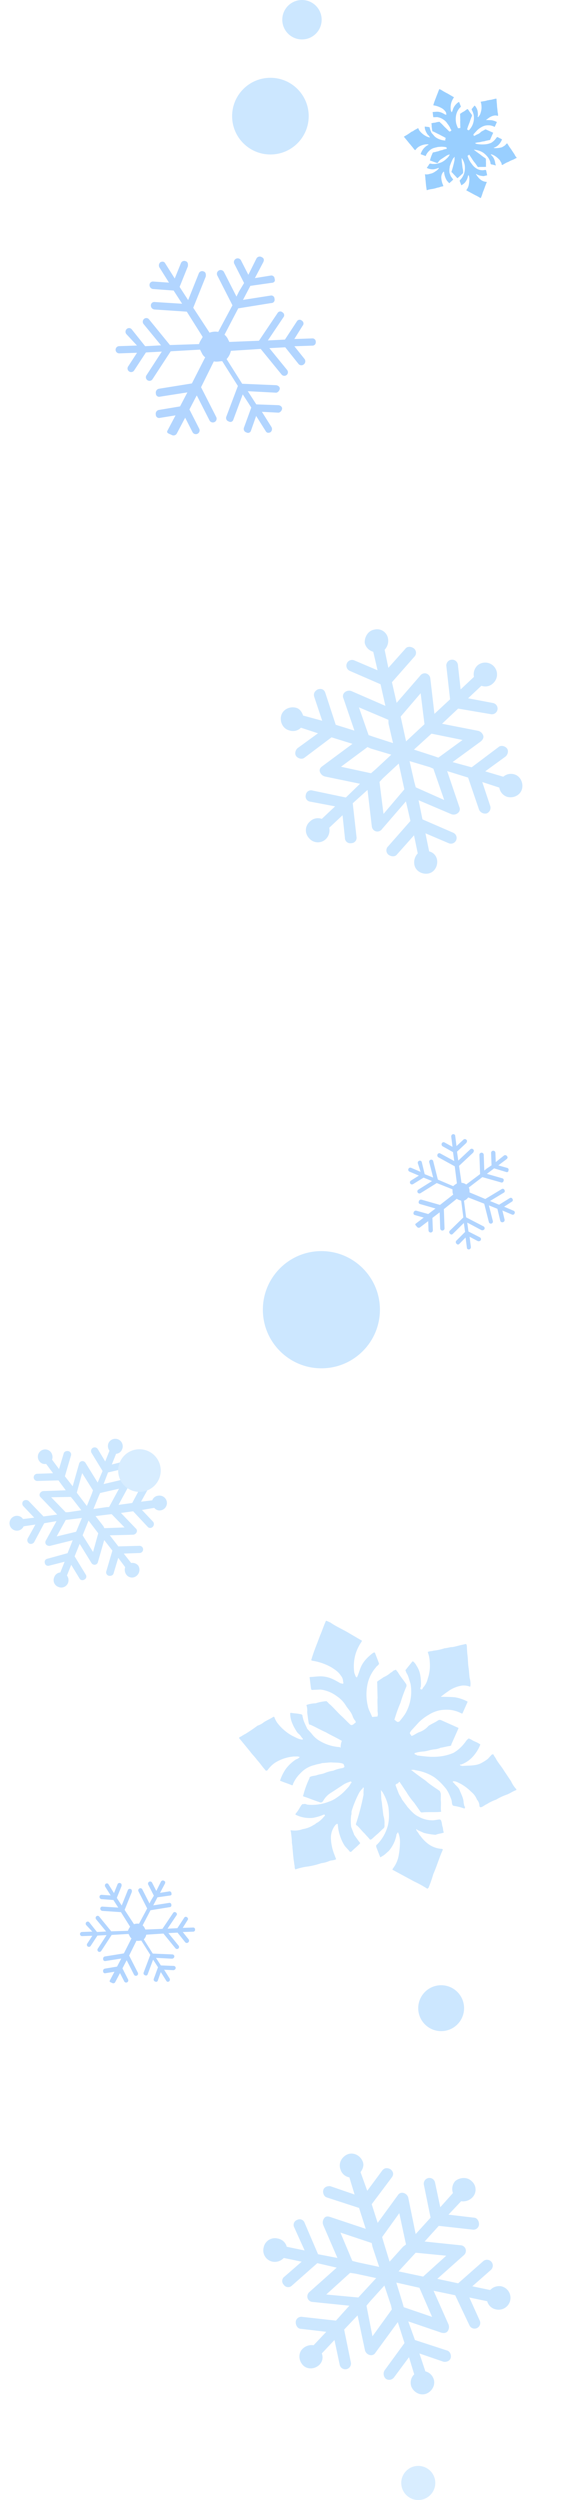 <svg xmlns="http://www.w3.org/2000/svg" width="352.815" height="1542.644" viewBox="0 0 352.815 1542.644">
  <g id="snowflake_right" transform="translate(-1605.592 -6764.728)">
    <path id="snowflakes_3" d="M129.087,27.124a8.015,8.015,0,0,1-6.907,2.3l-7.828,8.288,15.656,1.842c1.842,0,3.223,1.842,3.223,4.144a3.443,3.443,0,0,1-4.144,3.223l-20.721-2.3-8.749,9.67,22.1,2.3a3.463,3.463,0,0,1,3.223,2.3,3.581,3.581,0,0,1-.921,3.684L107.445,77.315l6.446,1.381,6.446,1.381,15.656-13.814a3.6,3.6,0,0,1,4.6,5.526l-11.512,10.13,11.051,2.3a7.6,7.6,0,0,1,6.907-2.3,7.317,7.317,0,0,1-3.223,14.274,6.916,6.916,0,0,1-5.526-5.065l-11.051-2.3,6.446,14.274a3.507,3.507,0,1,1-6.446,2.763L118.5,87.445l-11.051-2.3-2.3-.46,9.209,20.721a4.476,4.476,0,0,1-.46,4.144c-.921,1.381-2.763,1.381-4.144.921l-20.26-6.907,4.144,11.512,19.8,6.447c1.842.46,2.763,2.763,2.3,4.6s-2.763,2.763-4.6,2.3l-14.735-5.065,3.684,11.051a7.241,7.241,0,0,1,5.065,4.6c1.381,3.684-.921,7.828-4.6,9.209s-7.828-.921-9.209-4.6a7.162,7.162,0,0,1,1.842-7.367l-3.223-10.591L80.738,138.1a3.747,3.747,0,0,1-5.065.921,4.2,4.2,0,0,1-.921-5.065l12.432-17.037-4.144-12.893L69.227,122.9a3.085,3.085,0,0,1-3.684,1.381,4.151,4.151,0,0,1-2.763-2.763l-4.6-21.642-8.288,8.749,4.144,20.26a3.522,3.522,0,1,1-6.907,1.381l-3.223-15.2-7.828,8.288a6.432,6.432,0,0,1-1.381,6.907c-2.763,2.763-7.367,3.223-10.13.46s-3.223-7.367-.46-10.13a8.015,8.015,0,0,1,6.907-2.3l7.828-8.288-15.656-1.842c-1.842,0-3.223-1.842-3.223-4.144A3.443,3.443,0,0,1,24.1,100.8l20.721,2.3,8.288-9.209-22.563-2.3a3.463,3.463,0,0,1-3.223-2.3,3.581,3.581,0,0,1,.921-3.684l17.037-15.2L33.311,67.645,17.655,81.459A3.285,3.285,0,0,1,12.59,81a3.285,3.285,0,0,1,.46-5.065l10.591-9.209-11.051-2.3a7.6,7.6,0,0,1-6.907,2.3A7.071,7.071,0,0,1,.158,57.975,7.071,7.071,0,0,1,8.907,52.45a6.916,6.916,0,0,1,5.526,5.065l11.051,2.3L19.037,45.543a3.238,3.238,0,0,1,1.842-4.6,3.238,3.238,0,0,1,4.6,1.842l8.288,19.339,11.972,2.3-8.749-20.26a4.476,4.476,0,0,1,.46-4.144c.921-1.381,2.3-1.381,3.684-.921l22.1,7.367L59.1,33.571,39.3,27.124c-1.842-.46-2.763-2.763-2.3-4.6s2.763-2.763,4.6-2.3l14.735,5.065L53.111,14.692a6.916,6.916,0,0,1-5.526-5.065C46.2,5.943,48.506,1.8,52.19.417s7.828.921,9.209,4.6c.921,2.3,0,4.6-1.381,6.447L64.162,22.98l9.209-12.433c1.381-1.842,3.223-1.842,5.065-.921,1.842,1.381,2.3,3.223.921,5.065L66.925,31.268,70.608,42.78,83.041,25.743a3.085,3.085,0,0,1,3.684-1.381,4.151,4.151,0,0,1,2.763,2.763l4.6,22.563,9.209-10.13L99.157,19.3a3.522,3.522,0,1,1,6.907-1.381l3.223,15.2,7.828-8.749a7.391,7.391,0,0,1,1.381-7.367c2.763-2.3,7.367-2.763,10.13,0A6.852,6.852,0,0,1,129.087,27.124ZM112.971,63.04,94.092,61.2,83.5,72.71l15.2,3.223ZM96.394,82.84,82.12,79.617,85.8,91.589l.921,3.223,17.5,5.986ZM79.357,96.194l-.46-2.3L74.752,81.459,66,91.129l-2.3,2.763,3.684,18.879ZM58.636,88.826,69.687,76.854,56.794,74.091l-3.223-.46L38.836,86.984ZM54.953,66.264l3.684.921,12.893,2.763L67.385,57.515l-.46-2.3L47.585,48.766ZM73.371,51.529l.921,3.223,3.684,11.972,8.288-9.209,1.842-1.381-4.144-19.34Z" transform="translate(1768.346 8093.592)" fill="#cce7ff"/>
    <path id="snowflakes_3-2" data-name="snowflakes_3" d="M129.087,27.124a8.015,8.015,0,0,1-6.907,2.3l-7.828,8.288,15.656,1.842c1.842,0,3.223,1.842,3.223,4.144a3.443,3.443,0,0,1-4.144,3.223l-20.721-2.3-8.749,9.67,22.1,2.3a3.463,3.463,0,0,1,3.223,2.3,3.581,3.581,0,0,1-.921,3.684L107.445,77.315l6.446,1.381,6.446,1.381,15.656-13.814a3.6,3.6,0,0,1,4.6,5.526l-11.512,10.13,11.051,2.3a7.6,7.6,0,0,1,6.907-2.3,7.317,7.317,0,0,1-3.223,14.274,6.916,6.916,0,0,1-5.526-5.065l-11.051-2.3,6.446,14.274a3.507,3.507,0,1,1-6.446,2.763L118.5,87.445l-11.051-2.3-2.3-.46,9.209,20.721a4.476,4.476,0,0,1-.46,4.144c-.921,1.381-2.763,1.381-4.144.921l-20.26-6.907,4.144,11.512,19.8,6.447c1.842.46,2.763,2.763,2.3,4.6s-2.763,2.763-4.6,2.3l-14.735-5.065,3.684,11.051a7.241,7.241,0,0,1,5.065,4.6c1.381,3.684-.921,7.828-4.6,9.209s-7.828-.921-9.209-4.6a7.162,7.162,0,0,1,1.842-7.367l-3.223-10.591L80.738,138.1a3.747,3.747,0,0,1-5.065.921,4.2,4.2,0,0,1-.921-5.065l12.432-17.037-4.144-12.893L69.227,122.9a3.085,3.085,0,0,1-3.684,1.381,4.151,4.151,0,0,1-2.763-2.763l-4.6-21.642-8.288,8.749,4.144,20.26a3.522,3.522,0,1,1-6.907,1.381l-3.223-15.2-7.828,8.288a6.432,6.432,0,0,1-1.381,6.907c-2.763,2.763-7.367,3.223-10.13.46s-3.223-7.367-.46-10.13a8.015,8.015,0,0,1,6.907-2.3l7.828-8.288-15.656-1.842c-1.842,0-3.223-1.842-3.223-4.144A3.443,3.443,0,0,1,24.1,100.8l20.721,2.3,8.288-9.209-22.563-2.3a3.463,3.463,0,0,1-3.223-2.3,3.581,3.581,0,0,1,.921-3.684l17.037-15.2L33.311,67.645,17.655,81.459A3.285,3.285,0,0,1,12.59,81a3.285,3.285,0,0,1,.46-5.065l10.591-9.209-11.051-2.3a7.6,7.6,0,0,1-6.907,2.3A7.071,7.071,0,0,1,.158,57.975,7.071,7.071,0,0,1,8.907,52.45a6.916,6.916,0,0,1,5.526,5.065l11.051,2.3L19.037,45.543a3.238,3.238,0,0,1,1.842-4.6,3.238,3.238,0,0,1,4.6,1.842l8.288,19.339,11.972,2.3-8.749-20.26a4.476,4.476,0,0,1,.46-4.144c.921-1.381,2.3-1.381,3.684-.921l22.1,7.367L59.1,33.571,39.3,27.124c-1.842-.46-2.763-2.763-2.3-4.6s2.763-2.763,4.6-2.3l14.735,5.065L53.111,14.692a6.916,6.916,0,0,1-5.526-5.065C46.2,5.943,48.506,1.8,52.19.417s7.828.921,9.209,4.6c.921,2.3,0,4.6-1.381,6.447L64.162,22.98l9.209-12.433c1.381-1.842,3.223-1.842,5.065-.921,1.842,1.381,2.3,3.223.921,5.065L66.925,31.268,70.608,42.78,83.041,25.743a3.085,3.085,0,0,1,3.684-1.381,4.151,4.151,0,0,1,2.763,2.763l4.6,22.563,9.209-10.13L99.157,19.3a3.522,3.522,0,1,1,6.907-1.381l3.223,15.2,7.828-8.749a7.391,7.391,0,0,1,1.381-7.367c2.763-2.3,7.367-2.763,10.13,0A6.852,6.852,0,0,1,129.087,27.124ZM112.971,63.04,94.092,61.2,83.5,72.71l15.2,3.223ZM96.394,82.84,82.12,79.617,85.8,91.589l.921,3.223,17.5,5.986ZM79.357,96.194l-.46-2.3L74.752,81.459,66,91.129l-2.3,2.763,3.684,18.879ZM58.636,88.826,69.687,76.854,56.794,74.091l-3.223-.46L38.836,86.984ZM54.953,66.264l3.684.921,12.893,2.763L67.385,57.515l-.46-2.3L47.585,48.766ZM73.371,51.529l.921,3.223,3.684,11.972,8.288-9.209,1.842-1.381-4.144-19.34Z" transform="matrix(0.574, -0.819, 0.819, 0.574, 1749.029, 7248.838)" fill="#cce7ff"/>
    <g id="Group_4385" data-name="Group 4385" transform="translate(1941.146 7902.739) rotate(159)">
      <path id="Path_3354" data-name="Path 3354" d="M59.908,71.957A4.028,4.028,0,0,1,57.271,70.9a28.9,28.9,0,0,1-9.493-8.438,36.354,36.354,0,0,1-3.692-7.911c-1.055-2.637-1.055-5.8-1.055-8.438,0-1.055.527-2.11.527-3.164,0-.527,0-.527-.527-1.055a32.015,32.015,0,0,1-5.274-3.692c-.527-.527-.527,0-1.055.527.527.527,0,1.582,0,2.637-1.055,2.637-.527,5.8-.527,8.438,0,1.582,1.055,3.164,1.582,4.746a1.841,1.841,0,0,0,.527,1.055c0,.527,0,.527-.527.527-1.582-.527-2.637-2.11-3.692-3.164a29.9,29.9,0,0,1-4.219-6.856,12.021,12.021,0,0,1-1.582-5.8,5.777,5.777,0,0,1,0-4.219c0-.527,0-1.055-1.055-1.055s-2.637.527-3.692.527a25.676,25.676,0,0,1-6.328.527,34.817,34.817,0,0,1-7.383.527c-2.109,0-3.692.527-5.8.527-.527,0-1.055,0-.527,1.055a18.737,18.737,0,0,1,1.055,5.274c.527,2.109,1.055,4.746,1.582,6.856C6.644,53.5,7.7,56.136,8.226,59.3c0,1.055.527,2.11.527,3.164,0,.527.527.527,1.055.527l3.164-1.582a27.211,27.211,0,0,1,5.8-1.055c3.692,0,6.856,1.582,10.547,2.637h0c.527.527,1.055.527,1.055,1.055s-.527,0-1.055,0a18.613,18.613,0,0,0-7.383,1.582A23.772,23.772,0,0,0,14.555,70.9c-.527.527-.527.527,0,1.055,1.055,1.582,2.637,2.637,3.692,4.219L19.3,77.231c0,.527.527,0,.527,0,1.055,0,2.109-1.055,3.164-1.582a23.3,23.3,0,0,1,8.438-3.164,30.069,30.069,0,0,1,6.856.527c5.274,1.055,9.493,3.164,14.239,5.8.527,0,.527.527,1.055,1.055a.516.516,0,0,1,.527.527c0,.527,0,.527-.527.527a23.21,23.21,0,0,1-5.274-1.055c-2.109-.527-4.219-.527-6.328-1.055a11.612,11.612,0,0,0-4.219-.527c-2.109-.527-3.692-.527-5.8-1.055-.527,0-1.055,0-1.055.527l-5.8,5.8L23.52,85.142c-.527.527-.527.527,0,1.055l5.8,5.8,2.109,2.109a1.937,1.937,0,0,0,1.582.527c2.109-.527,4.219-.527,6.856-1.055A13.194,13.194,0,0,1,46.724,92c1.582,0,3.164-.527,4.746-.527.527,0,.527,0,.527.527.527,1.582.527,1.582-1.055,2.637L44.615,97.8a30.23,30.23,0,0,1-7.383,2.11,19.974,19.974,0,0,1-7.911,0,25.706,25.706,0,0,1-5.8-2.109,20.648,20.648,0,0,1-5.274-4.219c-.527-.527-.527-.527-1.055,0l-4.746,4.746c-.527.527-.527.527,0,1.055a25.372,25.372,0,0,0,5.8,4.746c2.109,1.055,4.746,2.109,7.383,3.164a.517.517,0,0,1,.527.527h-.527c-1.582.527-3.692,1.055-5.8,1.582a19.974,19.974,0,0,1-7.911,0A10.6,10.6,0,0,1,7.7,107.291c-.527-.527-.527-.527-1.055.527a12.412,12.412,0,0,0-1.055,4.219c-.527,2.109-1.055,3.692-1.582,5.8-.527,2.637-1.582,5.274-2.109,7.383S.843,128.914.315,130.5s-.527,2.109,1.055,2.109c2.637.527,4.746.527,7.383,1.055,1.055.527,3.164.527,4.746,1.055a30.864,30.864,0,0,1,6.856,1.055c1.055,0,2.109.527,3.164.527.527,0,.527,0,.527-.527a18.959,18.959,0,0,1,1.055-5.8A24.3,24.3,0,0,1,29.848,121a12.451,12.451,0,0,1,4.746-4.219c.527-.527,1.055-1.055,1.582-.527s0,1.055-.527,1.582a29.732,29.732,0,0,0-2.11,6.328,15.052,15.052,0,0,0,0,6.856,7.5,7.5,0,0,0,1.055,3.164h.527c1.582-1.055,3.692-2.109,5.274-3.164a.517.517,0,0,0,.527-.527q0-.791,0-1.582c-.527-2.109,0-4.746,0-6.856a27.114,27.114,0,0,1,7.911-14.766c2.109-2.109,4.219-3.164,6.856-4.746h1.055c.527.527,1.055,1.055,1.055,1.582.527.527.527.527,0,1.055a91.672,91.672,0,0,1-6.856,7.911A91.673,91.673,0,0,1,44.087,121a1.937,1.937,0,0,0-.527,1.582c.527,2.637,1.582,5.274,2.109,8.438,0,.527.527,1.055.527,2.109h1.582c.527,0,1.055-.527,2.109-.527a15.6,15.6,0,0,1,5.274-1.055c1.582-.527,2.637-.527,4.219-1.055a.517.517,0,0,0,.527-.527c1.055-3.164,2.109-5.8,3.164-8.965,1.055-2.109,1.582-4.219,2.637-6.856.527-1.055.527-2.109,1.055-3.164.527-.527.527-1.055,1.055-.527.527,0,1.582.527,2.109.527a.516.516,0,0,1,.527.527c0,2.637.527,4.746,0,7.383a30.787,30.787,0,0,1-4.219,11.6,23.011,23.011,0,0,1-8.965,8.438c-.527.527-1.582.527-2.109,1.055-.527,0-.527.527-.527,1.055,0,1.582,0,3.164,0,4.219q0,.791,0,1.582c0,1.055,0,1.055,1.055,1.055,3.692-1.055,7.383-2.637,10.02-5.274,1.582-1.582,2.637-3.164,4.219-4.746l.527-.527c.527,0,0,.527.527.527,0,1.055,0,2.109,0,2.637a27,27,0,0,1-5.274,11.075,27.641,27.641,0,0,1-5.8,5.274c-.527.527-.527.527,0,1.055l6.328,7.911c2.637,3.164,5.274,5.8,7.383,8.965l1.582,1.582c.527.527.527.527,1.055,0,2.109-2.109,4.219-4.746,6.328-6.856,3.164-3.692,6.856-7.383,10.02-11.6.527-.527.527-.527,0-1.055a34.538,34.538,0,0,1-9.493-7.911c-1.582-2.109-3.164-4.219-3.692-6.856a5.777,5.777,0,0,1,0-4.219c0-.527,0-1.055.527-1.055s.527.527,1.055.527c1.055,1.055,2.109,2.637,3.692,4.219a17.879,17.879,0,0,0,7.383,4.746c1.582.527,3.692,1.055,5.274,1.582.527,0,.527,0,.527-.527l1.582-6.328c0-.527,0-1.055-.527-1.055l-4.746-1.582a21.144,21.144,0,0,1-7.911-7.383,18.49,18.49,0,0,1-3.164-7.383c-.527-2.637-1.582-4.746-1.582-7.383A8.975,8.975,0,0,0,81,112.565c0-.527,0-1.055.527-1.055s1.055-.527,2.109-.527c.527,0,.527,0,1.055.527,1.055,2.109,2.109,4.746,3.164,6.856,1.582,3.164,2.637,6.328,4.219,9.493.527.527.527,1.582,1.055,2.109a.517.517,0,0,0,.527.527,26.471,26.471,0,0,0,6.328,1.055,18.736,18.736,0,0,0,5.274,1.055c.527,0,.527,0,.527-.527a9.777,9.777,0,0,1,1.055-3.692c.527-2.11,1.055-4.219,1.582-6.856,0-.527,0-1.055-.527-1.055-2.637-2.637-4.746-5.274-7.383-7.911-2.109-2.637-4.746-5.274-6.856-7.911-.527-.527-.527-.527,0-1.055a11.527,11.527,0,0,0,1.582-2.637c0-.527.527-.527.527,0a27.76,27.76,0,0,1,10.547,8.438,16.5,16.5,0,0,1,2.637,5.274c.527,1.582,1.055,2.637,1.582,4.219,0,2.109.527,4.746,0,7.383v.527c-.527,1.055,0,1.582,1.055,2.109,1.582,1.055,3.164,1.582,4.746,2.637h.527a15.4,15.4,0,0,0,1.055-4.746,25.677,25.677,0,0,0-.527-6.328,7.5,7.5,0,0,0-1.055-3.164c-.527-1.055-.527-2.109-1.055-3.164v-.527h.527c2.109,1.055,3.164,2.637,4.746,4.219a29.741,29.741,0,0,1,5.8,10.547,13.106,13.106,0,0,1,.527,4.219.517.517,0,0,0,.527.527c2.109-.527,4.746-.527,6.856-1.055a11.611,11.611,0,0,1,4.219-.527c3.692-1.055,6.328-1.582,8.965-2.11,1.055,0,2.637-.527,3.692-.527.527,0,1.055-.527.527-1.055l-3.164-9.493c-.527-2.109-1.582-4.219-2.109-6.328-1.055-2.637-1.582-5.274-2.637-7.911,0-.527-.527-.527-1.055-.527a19.5,19.5,0,0,1-5.8,2.637,25.676,25.676,0,0,1-6.328.527,26.471,26.471,0,0,1-6.328-1.055c-1.055-.527-2.109-.527-3.164-1.582a4.754,4.754,0,0,1,2.637-.527,24.862,24.862,0,0,0,7.911-3.164,27.641,27.641,0,0,0,5.8-5.274c.527-.527,0-.527,0-.527-1.582-1.582-3.692-3.164-5.274-4.746-.527-.527-1.055-.527-1.055,0a20.068,20.068,0,0,1-6.856,4.746,16.844,16.844,0,0,1-10.02,1.582c-1.582,0-3.164-.527-4.746-.527-1.582-.527-3.692-1.055-5.274-1.582-2.109-1.055-4.219-1.582-6.328-3.164-.527-.527-.527-.527-.527-1.055,0-1.582,0-1.582,1.582-1.582a21.631,21.631,0,0,0,5.8.527,23.649,23.649,0,0,0,5.8.527c1.582,0,3.164.527,4.746.527,1.055,0,2.109.527,3.692.527.527,0,1.055,0,1.055-.527a56.45,56.45,0,0,0,7.383-8.438c.527-.527.527-.527,0-1.055-2.637-2.109-4.746-4.219-7.383-6.328-1.055-1.055-1.582-1.055-2.637-.527a13.806,13.806,0,0,1-6.856,3.164c-2.637.527-4.746,1.055-7.383,1.582a14.6,14.6,0,0,1-4.746.527H97.352a.516.516,0,0,1-.527-.527c0-.527,0-.527.527-.527,1.582-1.582,3.164-2.109,5.274-3.164a29.732,29.732,0,0,1,6.328-2.109,17.94,17.94,0,0,1,5.274-.527,28.591,28.591,0,0,1,13.184,3.164,2.74,2.74,0,0,0,2.109,1.055c.527.527.527,0,1.055,0,1.582-1.055,3.164-2.637,5.274-3.692.527-.527.527-.527,0-1.055a19.35,19.35,0,0,0-8.965-5.274,30.07,30.07,0,0,0-6.856-.527c-.527,0-.527,0-.527-.527s0-.527.527-.527a15.792,15.792,0,0,1,5.274-2.11c1.055,0,1.582-.527,2.637-.527a17.377,17.377,0,0,1,7.383,0,14.042,14.042,0,0,1,6.328,1.582c1.055.527,1.055.527,1.055-.527.527-2.109,1.055-4.219,1.582-5.8.527-1.055.527-2.637,1.055-3.692.527-2.109,1.055-3.692,1.582-5.8.527-1.582.527-2.637,1.055-4.219,0-1.055.527-1.582.527-2.637,0-.527,0-.527-.527-.527A35.61,35.61,0,0,1,140.6,39.26a46.155,46.155,0,0,0-8.438-1.055,17.94,17.94,0,0,0-5.274-.527c-1.055,0-2.109-.527-3.692-.527-.527,0-.527,0-.527.527q0,1.582,0,3.164a29.864,29.864,0,0,1-1.582,9.493,12.473,12.473,0,0,1-5.8,6.856c-.527,0-1.055.527-1.055,0-.527,0,0-.527,0-1.055a26.719,26.719,0,0,0,1.055-6.856,25.674,25.674,0,0,0-.527-6.328c-.527-1.582-1.055-2.637-1.582-4.219,0-.527-.527-.527-1.055-.527-2.109,1.055-4.219,1.582-6.328,2.637a.516.516,0,0,0-.527.527c.527,1.582,1.055,3.692,1.582,5.8v5.274a26.492,26.492,0,0,1-2.637,6.856c-.527.527-.527,1.055-1.055,2.11a67.916,67.916,0,0,1-8.438,8.965,11.528,11.528,0,0,1-2.637,1.582.517.517,0,0,0-.527.527h-.527v-.527a25.71,25.71,0,0,0,1.582-3.692A149.337,149.337,0,0,1,103.153,53.5a.989.989,0,0,0,0-1.582c-1.055-2.109-1.582-4.219-2.637-6.328-.527-1.582-1.055-2.637-1.582-4.219,0-.527-.527-.527-1.055-.527-1.582.527-2.637,1.055-4.219,1.582s-3.692,1.582-5.274,2.109c-1.055.527-1.055,1.582-1.582,2.637a15.4,15.4,0,0,0-1.055,4.746l-1.582,6.328c-.527,1.582-.527,2.637-1.055,4.219L81.53,67.211c0-.527-.527-1.582-.527-2.109a28.676,28.676,0,0,1,0-9.493c1.055-4.219,2.637-8.438,5.274-11.6a25.775,25.775,0,0,1,9.493-7.383c.527,0,1.055-.527,1.055-1.582,0-2.11,0-3.692,0-5.8,0-.527,0-1.055-1.055-.527-1.582,0-3.692,1.055-5.274,1.582a21.145,21.145,0,0,0-7.911,7.383c0,.527-.527.527-1.055,1.055s-.527,0-.527,0V37.678a15.4,15.4,0,0,1,1.055-4.746,48.22,48.22,0,0,1,3.692-7.383,18.179,18.179,0,0,1,6.328-6.329c.527-.527.527-.527,0-1.055L82.585,7.09a66.8,66.8,0,0,1-5.8-6.856c-.527-.527-.527,0-1.055,0a78.912,78.912,0,0,0-5.8,6.856c-3.692,3.692-6.856,7.911-10.547,11.6-.527.527-.527.527,0,1.055A15.552,15.552,0,0,1,66.764,26.6a22.04,22.04,0,0,1,2.109,5.274c.527,1.055.527,2.637,1.055,3.692h0c0,.527,0,.527,0,1.055-.527,0-.527,0-.527-.527l-3.164-3.164a39.335,39.335,0,0,0-6.328-3.692c-2.109,0-3.692-.527-4.746-.527-.527,0-.527,0-.527.527,0,1.055-.527,2.109-.527,3.164s-.527,2.11-.527,3.692c0,.527,0,.527.527,1.055,1.582.527,2.637.527,4.219,1.055a17.487,17.487,0,0,1,7.383,5.274c2.109,2.109,3.164,5.274,4.219,7.911.527,2.11,1.055,3.692,1.582,5.8,0,1.582.527,2.637.527,4.219s0,3.164,0,4.746c0,.527,0,1.055-1.055,1.055a1.937,1.937,0,0,0-1.582.527c-.527,0-.527,0-.527-.527-.527-2.109-1.055-4.746-1.582-6.856a43.934,43.934,0,0,0-2.109-7.911L63.6,46.116a1.134,1.134,0,0,0-1.055-1.055C58.854,44.006,55.689,42.424,52,41.37c-.527,0-.527,0-.527.527-.527,2.109-1.582,3.692-2.11,5.8-.527,1.582-1.055,2.637-1.582,4.219q0,.791,0,1.582c2.109,3.164,4.219,5.8,5.8,8.965,2.109,3.164,4.219,6.328,6.328,10.02C59.381,71.43,59.381,71.43,59.908,71.957Z" transform="translate(0 0)" fill="#cce7ff"/>
    </g>
    <g id="Group_4388" data-name="Group 4388" transform="translate(1931.547 6875.792) rotate(159)">
      <path id="Path_3354-2" data-name="Path 3354" d="M24.352,29.25a1.637,1.637,0,0,1-1.072-.429,11.747,11.747,0,0,1-3.859-3.43,14.778,14.778,0,0,1-1.5-3.216,9.44,9.44,0,0,1-.429-3.43c0-.429.214-.857.214-1.286,0-.214,0-.214-.214-.429a13.014,13.014,0,0,1-2.144-1.5c-.214-.214-.214,0-.429.214.214.214,0,.643,0,1.072a9.28,9.28,0,0,0-.214,3.43,6.813,6.813,0,0,0,.643,1.929.748.748,0,0,0,.214.429c0,.214,0,.214-.214.214-.643-.214-1.072-.857-1.5-1.286a12.154,12.154,0,0,1-1.715-2.787,4.886,4.886,0,0,1-.643-2.358,2.348,2.348,0,0,1,0-1.715c0-.214,0-.429-.429-.429s-1.072.214-1.5.214a10.437,10.437,0,0,1-2.572.214,14.153,14.153,0,0,1-3,.214c-.857,0-1.5.214-2.358.214-.214,0-.429,0-.214.429a7.617,7.617,0,0,1,.429,2.144c.214.857.429,1.929.643,2.787.214,1.286.643,2.358.857,3.644,0,.429.214.857.214,1.286,0,.214.214.214.429.214l1.286-.643a11.061,11.061,0,0,1,2.358-.429,15.724,15.724,0,0,1,4.287,1.072h0c.214.214.429.214.429.429s-.214,0-.429,0a7.566,7.566,0,0,0-3,.643,9.663,9.663,0,0,0-3,2.144c-.214.214-.214.214,0,.429.429.643,1.072,1.072,1.5,1.715l.429.429c0,.214.214,0,.214,0,.429,0,.857-.429,1.286-.643a9.472,9.472,0,0,1,3.43-1.286,12.223,12.223,0,0,1,2.787.214,19.374,19.374,0,0,1,5.788,2.358c.214,0,.214.214.429.429a.21.21,0,0,1,.214.214c0,.214,0,.214-.214.214a9.434,9.434,0,0,1-2.144-.429c-.857-.214-1.715-.214-2.572-.429a4.72,4.72,0,0,0-1.715-.214c-.857-.214-1.5-.214-2.358-.429-.214,0-.429,0-.429.214L10.2,33.966l-.643.643c-.214.214-.214.214,0,.429L11.919,37.4l.857.857a.788.788,0,0,0,.643.214c.857-.214,1.715-.214,2.787-.429a5.363,5.363,0,0,1,2.787-.643c.643,0,1.286-.214,1.929-.214.214,0,.214,0,.214.214.214.643.214.643-.429,1.072l-2.572,1.286a12.288,12.288,0,0,1-3,.858,8.119,8.119,0,0,1-3.216,0,10.449,10.449,0,0,1-2.358-.857,8.394,8.394,0,0,1-2.144-1.715c-.214-.214-.214-.214-.429,0L5.059,39.969c-.214.214-.214.214,0,.429a10.313,10.313,0,0,0,2.358,1.929c.857.429,1.929.857,3,1.286a.21.21,0,0,1,.214.214h-.214c-.643.214-1.5.429-2.358.643a8.119,8.119,0,0,1-3.216,0,4.309,4.309,0,0,1-1.715-.857c-.214-.214-.214-.214-.429.214a5.045,5.045,0,0,0-.429,1.715c-.214.857-.429,1.5-.643,2.358-.214,1.072-.643,2.144-.857,3S.343,52.4.128,53.045s-.214.857.429.857c1.072.214,1.929.214,3,.429.429.214,1.286.214,1.929.429a12.546,12.546,0,0,1,2.787.429c.429,0,.857.214,1.286.214.214,0,.214,0,.214-.214a7.707,7.707,0,0,1,.429-2.358,9.879,9.879,0,0,1,1.929-3.644,5.061,5.061,0,0,1,1.929-1.715c.214-.214.429-.429.643-.214s0,.429-.214.643a12.086,12.086,0,0,0-.857,2.572,6.119,6.119,0,0,0,0,2.787,3.047,3.047,0,0,0,.429,1.286h.214c.643-.429,1.5-.857,2.144-1.286a.21.21,0,0,0,.214-.214q0-.322,0-.643a12.117,12.117,0,0,1,0-2.787,11.022,11.022,0,0,1,3.216-6,12.894,12.894,0,0,1,2.787-1.929h.429c.214.214.429.429.429.643.214.214.214.214,0,.429a37.264,37.264,0,0,1-2.787,3.216,37.264,37.264,0,0,1-2.787,3.216.788.788,0,0,0-.214.643c.214,1.072.643,2.144.857,3.43,0,.214.214.429.214.857h.643c.214,0,.429-.214.857-.214a6.342,6.342,0,0,1,2.144-.429c.643-.214,1.072-.214,1.715-.429a.21.21,0,0,0,.214-.214c.429-1.286.857-2.358,1.286-3.644.429-.857.643-1.715,1.072-2.787.214-.429.214-.857.429-1.286.214-.214.214-.429.429-.214.214,0,.643.214.857.214a.21.21,0,0,1,.214.214,14.046,14.046,0,0,1,0,3,12.515,12.515,0,0,1-1.715,4.716,9.354,9.354,0,0,1-3.644,3.43c-.214.214-.643.214-.857.429-.214,0-.214.214-.214.429,0,.643,0,1.286,0,1.715q0,.322,0,.643c0,.429,0,.429.429.429a9.328,9.328,0,0,0,4.073-2.144c.643-.643,1.072-1.286,1.715-1.929l.214-.214c.214,0,0,.214.214.214,0,.429,0,.857,0,1.072a10.974,10.974,0,0,1-2.144,4.5,11.236,11.236,0,0,1-2.358,2.144c-.214.214-.214.214,0,.429l2.572,3.216a44.9,44.9,0,0,1,3,3.644l.643.643c.214.214.214.214.429,0,.857-.857,1.715-1.929,2.572-2.787,1.286-1.5,2.787-3,4.073-4.716.214-.214.214-.214,0-.429a14.039,14.039,0,0,1-3.859-3.216,7.059,7.059,0,0,1-1.5-2.787,2.348,2.348,0,0,1,0-1.715c0-.214,0-.429.214-.429s.214.214.429.214c.429.429.857,1.072,1.5,1.715a7.267,7.267,0,0,0,3,1.929c.643.214,1.5.429,2.144.643.214,0,.214,0,.214-.214l.643-2.572c0-.214,0-.429-.214-.429l-1.929-.643a8.6,8.6,0,0,1-3.216-3,7.516,7.516,0,0,1-1.286-3,15.019,15.019,0,0,1-.643-3,3.648,3.648,0,0,0-.214-1.5c0-.214,0-.429.214-.429s.429-.214.857-.214c.214,0,.214,0,.429.214.429.857.857,1.929,1.286,2.787.643,1.286,1.072,2.572,1.715,3.859.214.214.214.643.429.857a.21.21,0,0,0,.214.214,10.76,10.76,0,0,0,2.572.429,7.616,7.616,0,0,0,2.144.429c.214,0,.214,0,.214-.214a3.974,3.974,0,0,1,.429-1.5c.214-.857.429-1.715.643-2.787,0-.214,0-.429-.214-.429-1.072-1.072-1.929-2.144-3-3.216-.857-1.072-1.929-2.144-2.787-3.216-.214-.214-.214-.214,0-.429a4.686,4.686,0,0,0,.643-1.072c0-.214.214-.214.214,0a11.284,11.284,0,0,1,4.287,3.43,6.706,6.706,0,0,1,1.072,2.144c.214.643.429,1.072.643,1.715a14.006,14.006,0,0,1,0,3v.214c-.214.429,0,.643.429.857.643.429,1.286.643,1.929,1.072H47.5a6.259,6.259,0,0,0,.429-1.929,10.438,10.438,0,0,0-.214-2.572,3.047,3.047,0,0,0-.429-1.286c-.214-.429-.214-.857-.429-1.286v-.214h.214A7.4,7.4,0,0,1,49,47.9a12.089,12.089,0,0,1,2.358,4.287,5.328,5.328,0,0,1,.214,1.715.21.21,0,0,0,.214.214c.857-.214,1.929-.214,2.787-.429a4.72,4.72,0,0,1,1.715-.214c1.5-.429,2.572-.643,3.644-.858.429,0,1.072-.214,1.5-.214.214,0,.429-.214.214-.429l-1.286-3.859c-.214-.857-.643-1.715-.857-2.572-.429-1.072-.643-2.144-1.072-3.216,0-.214-.214-.214-.429-.214a7.925,7.925,0,0,1-2.358,1.072,10.437,10.437,0,0,1-2.572.214,10.76,10.76,0,0,1-2.572-.429c-.429-.214-.857-.214-1.286-.643a1.933,1.933,0,0,1,1.072-.214,10.106,10.106,0,0,0,3.216-1.286,11.236,11.236,0,0,0,2.358-2.144c.214-.214,0-.214,0-.214-.643-.643-1.5-1.286-2.144-1.929-.214-.214-.429-.214-.429,0a8.157,8.157,0,0,1-2.787,1.929,6.847,6.847,0,0,1-4.073.643c-.643,0-1.286-.214-1.929-.214-.643-.214-1.5-.429-2.144-.643a14.407,14.407,0,0,1-2.572-1.286c-.214-.214-.214-.214-.214-.429,0-.643,0-.643.643-.643a8.793,8.793,0,0,0,2.358.214,9.613,9.613,0,0,0,2.358.214c.643,0,1.286.214,1.929.214.429,0,.857.214,1.5.214.214,0,.429,0,.429-.214a22.947,22.947,0,0,0,3-3.43c.214-.214.214-.214,0-.429-1.072-.857-1.929-1.715-3-2.572-.429-.429-.643-.429-1.072-.214a5.612,5.612,0,0,1-2.787,1.286c-1.072.214-1.929.429-3,.643A5.935,5.935,0,0,1,40,32.037h-.429a.21.21,0,0,1-.214-.214c0-.214,0-.214.214-.214a7.135,7.135,0,0,1,2.144-1.286,12.086,12.086,0,0,1,2.572-.857,7.292,7.292,0,0,1,2.144-.214,11.622,11.622,0,0,1,5.359,1.286,1.114,1.114,0,0,0,.857.429c.214.214.214,0,.429,0a18.544,18.544,0,0,1,2.144-1.5c.214-.214.214-.214,0-.429a7.866,7.866,0,0,0-3.644-2.144,12.223,12.223,0,0,0-2.787-.214c-.214,0-.214,0-.214-.214s0-.214.214-.214a6.419,6.419,0,0,1,2.144-.858c.429,0,.643-.214,1.072-.214a7.064,7.064,0,0,1,3,0,5.708,5.708,0,0,1,2.572.643c.429.214.429.214.429-.214.214-.857.429-1.715.643-2.358.214-.429.214-1.072.429-1.5.214-.857.429-1.5.643-2.358.214-.643.214-1.072.429-1.715,0-.429.214-.643.214-1.072,0-.214,0-.214-.214-.214a14.475,14.475,0,0,1-3-.429,18.762,18.762,0,0,0-3.43-.429,7.293,7.293,0,0,0-2.144-.214c-.429,0-.857-.214-1.5-.214-.214,0-.214,0-.214.214q0,.643,0,1.286a12.139,12.139,0,0,1-.643,3.859,5.07,5.07,0,0,1-2.358,2.787c-.214,0-.429.214-.429,0-.214,0,0-.214,0-.429a10.861,10.861,0,0,0,.429-2.787,10.436,10.436,0,0,0-.214-2.572c-.214-.643-.429-1.072-.643-1.715,0-.214-.214-.214-.429-.214-.857.429-1.715.643-2.572,1.072a.21.21,0,0,0-.214.214c.214.643.429,1.5.643,2.358v2.144A10.769,10.769,0,0,1,42.359,24.1c-.214.214-.214.429-.429.857a27.608,27.608,0,0,1-3.43,3.644,4.686,4.686,0,0,1-1.072.643.21.21,0,0,0-.214.214H37V29.25a10.451,10.451,0,0,0,.643-1.5,60.7,60.7,0,0,1,4.287-6,.4.4,0,0,0,0-.643c-.429-.857-.643-1.715-1.072-2.572-.214-.643-.429-1.072-.643-1.715,0-.214-.214-.214-.429-.214-.643.214-1.072.429-1.715.643s-1.5.643-2.144.857c-.429.214-.429.643-.643,1.072a6.259,6.259,0,0,0-.429,1.929l-.643,2.572c-.214.643-.214,1.072-.429,1.715l-.643,1.929c0-.214-.214-.643-.214-.857a11.657,11.657,0,0,1,0-3.859,11.866,11.866,0,0,1,2.144-4.716,10.477,10.477,0,0,1,3.859-3c.214,0,.429-.214.429-.643,0-.858,0-1.5,0-2.358,0-.214,0-.429-.429-.214a8.168,8.168,0,0,0-2.144.643,8.6,8.6,0,0,0-3.216,3c0,.214-.214.214-.429.429s-.214,0-.214,0v-.429a6.259,6.259,0,0,1,.429-1.929,19.6,19.6,0,0,1,1.5-3,7.39,7.39,0,0,1,2.572-2.572c.214-.214.214-.214,0-.429l-3.859-4.5A27.154,27.154,0,0,1,31.212.1C31-.119,31,.1,30.783.1a32.077,32.077,0,0,0-2.358,2.787c-1.5,1.5-2.787,3.216-4.287,4.716-.214.214-.214.214,0,.429a6.322,6.322,0,0,1,3,2.787A8.959,8.959,0,0,1,28,12.958c.214.429.214,1.072.429,1.5h0c0,.214,0,.214,0,.429-.214,0-.214,0-.214-.214l-1.286-1.286a15.99,15.99,0,0,0-2.572-1.5c-.857,0-1.5-.214-1.929-.214-.214,0-.214,0-.214.214,0,.429-.214.857-.214,1.286s-.214.858-.214,1.5c0,.214,0,.214.214.429.643.214,1.072.214,1.715.429a7.108,7.108,0,0,1,3,2.144,9.328,9.328,0,0,1,1.715,3.216c.214.857.429,1.5.643,2.358,0,.643.214,1.072.214,1.715s0,1.286,0,1.929c0,.214,0,.429-.429.429a.787.787,0,0,0-.643.214c-.214,0-.214,0-.214-.214-.214-.857-.429-1.929-.643-2.787a17.859,17.859,0,0,0-.857-3.216l-.643-2.572a.461.461,0,0,0-.429-.429c-1.5-.429-2.787-1.072-4.287-1.5-.214,0-.214,0-.214.214-.214.857-.643,1.5-.857,2.358-.214.643-.429,1.072-.643,1.715q0,.322,0,.643a34.916,34.916,0,0,1,2.358,3.644c.857,1.286,1.715,2.572,2.572,4.073C24.138,29.036,24.138,29.036,24.352,29.25Z" transform="translate(0 0)" fill="#99cfff"/>
    </g>
    <path id="Path_3370" data-name="Path 3370" d="M61.545,17.011l-5.161,3.632,5.352,1.72a1.162,1.162,0,0,1,.765,1.72,1.368,1.368,0,0,1-1.72.956l-7.263-2.294L48.93,25.994,58.3,29.053a1.162,1.162,0,0,1,.765,1.72,1.368,1.368,0,0,1-1.72.956L46.063,28.1l-8.41,6.116a3.6,3.6,0,0,1,.382,1.529v1.72l9.557,4.2,10.321-5.925a1.282,1.282,0,0,1,1.147,2.294l-8.6,4.969L55.62,45.3l6.69-3.823a1.282,1.282,0,0,1,1.147,2.294l-4.969,2.867,5.734,2.676a1.282,1.282,0,0,1-1.147,2.294L57.34,48.93l1.529,5.352a1.316,1.316,0,0,1-.956,1.529,1.219,1.219,0,0,1-1.529-.956L54.855,47.4l-5.161-2.294,2.1,9.557a1.316,1.316,0,0,1-.956,1.529,1.219,1.219,0,0,1-1.529-.956L46.828,43.77l-9.366-4.4c-.573.765-2.294,1.529-2.294,1.72l.956,10.512,9.939,5.925a1.436,1.436,0,0,1,.382,1.911,1.206,1.206,0,0,1-1.72.382l-8.41-4.97.573,5.543L43.2,64.221a1.436,1.436,0,0,1,.382,1.911,1.206,1.206,0,0,1-1.72.382L37.08,63.648l.573,6.307a1.453,1.453,0,0,1-1.147,1.529c-.765,0-1.338-.382-1.338-1.147L34.6,64.03l-4.4,3.823a1.277,1.277,0,0,1-1.911-.191c-.573-.573-.191-1.338.191-1.911L34.4,60.59l-.573-5.543-7.645,6.69a1.277,1.277,0,0,1-1.911-.191c-.573-.573-.191-1.338.191-1.911L33.448,51.8,32.3,41.285a5.655,5.655,0,0,1-2.867-1.147l-8.792,6.116V58.1a1.338,1.338,0,1,1-2.676,0V48.357L16.437,49.5l-3.058,1.911v7.645a1.338,1.338,0,1,1-2.676,0V53.326L5.543,57.149a1.331,1.331,0,0,1-1.911-.382c-.573-.765-.382-1.338.382-1.911l5.161-3.632L3.823,49.5a1.162,1.162,0,0,1-.765-1.72c0-.765.765-1.147,1.529-.765L11.85,49.5l4.587-3.249L7.072,43.2a1.162,1.162,0,0,1-.765-1.72,1.162,1.162,0,0,1,1.72-.765L19.3,44.343l8.6-6.116a4.5,4.5,0,0,1-.382-1.529c0-.573,0-.956,0-1.529l-9.557-4.4L7.645,36.507a1.133,1.133,0,0,1-1.72-.573,1.166,1.166,0,0,1,.573-1.72l8.6-4.778L9.557,26.95l-6.69,3.823a1.133,1.133,0,0,1-1.72-.573,1.166,1.166,0,0,1,.573-1.72L6.5,25.612.765,22.936a1.166,1.166,0,0,1-.573-1.72,1.166,1.166,0,0,1,1.72-.573l5.734,2.676L6.5,17.775a1.4,1.4,0,0,1,1.147-1.72,1.316,1.316,0,0,1,1.529.956L10.7,24.465l5.161,2.294-2.1-9.748a1.275,1.275,0,1,1,2.485-.573l2.485,11.468,9.748,4.2A6.042,6.042,0,0,1,31.155,30.2L30.2,19.878,19.687,13.953a1.313,1.313,0,0,1-.573-1.72,1.549,1.549,0,0,1,1.911-.573l8.6,4.97-.573-5.543L22.171,7.263a1.313,1.313,0,0,1-.573-1.72,1.549,1.549,0,0,1,1.911-.573l4.969,2.867-.573-6.307A1.453,1.453,0,0,1,29.052,0c.765,0,1.338.382,1.338,1.147l.573,6.307,4.014-3.823a1.077,1.077,0,0,1,1.72.191,1.277,1.277,0,0,1,0,1.911l-5.543,5.161.573,5.543,7.072-6.5a1.077,1.077,0,0,1,1.72.191,1.277,1.277,0,0,1,0,1.911l-8.6,7.836L32.875,30.2c0,.191,1.911.573,2.676,1.338l8.219-6.116V13.571a1.338,1.338,0,1,1,2.676,0V23.51l.573-.382,4.014-2.867V12.615a1.338,1.338,0,1,1,2.676,0v5.734l5.161-3.632a1.331,1.331,0,0,1,1.911.382C61.354,15.864,62.118,16.438,61.545,17.011Z" transform="matrix(-0.891, 0.454, -0.454, -0.891, 1735.924, 7974.209)" fill="#b2d5ff"/>
    <path id="Path_3373" data-name="Path 3373" d="M107.06,29.591l-8.977,6.317,9.31,2.992a2.022,2.022,0,0,1,1.33,2.992,2.379,2.379,0,0,1-2.992,1.662L93.1,39.566l-7.98,5.652,16.292,5.32a2.022,2.022,0,0,1,1.33,2.992,2.379,2.379,0,0,1-2.992,1.662L80.129,48.876,65.5,59.515a6.264,6.264,0,0,1,.665,2.66v2.992l16.624,7.315,17.954-10.307a2.23,2.23,0,0,1,1.995,3.99L87.776,74.81l8.977,3.99,11.637-6.65a2.23,2.23,0,0,1,1.995,3.99l-8.645,4.987,9.975,4.655a2.23,2.23,0,1,1-1.995,3.99l-9.975-4.655,2.66,9.31a2.289,2.289,0,0,1-1.662,2.66,2.121,2.121,0,0,1-2.66-1.662l-2.66-12.967-8.977-3.99L90.1,95.092a2.289,2.289,0,0,1-1.662,2.66,2.121,2.121,0,0,1-2.66-1.662L81.459,76.14,65.167,68.492c-1,1.33-3.99,2.66-3.99,2.992L62.84,89.772l17.289,10.307a2.5,2.5,0,0,1,.665,3.325,2.1,2.1,0,0,1-2.992.665L63.172,95.424l1,9.642,10.972,6.65a2.5,2.5,0,0,1,.665,3.325,2.1,2.1,0,0,1-2.992.665L64.5,110.718l1,10.972a2.528,2.528,0,0,1-1.995,2.66c-1.33,0-2.327-.665-2.327-1.995l-1-10.972-7.647,6.65a2.221,2.221,0,0,1-3.325-.332c-1-1-.332-2.327.332-3.325L59.847,105.4l-1-9.642-13.3,11.637a2.221,2.221,0,0,1-3.325-.332c-1-1-.332-2.327.332-3.325L58.185,90.1,56.19,71.817A9.837,9.837,0,0,1,51.2,69.822L35.908,80.462v20.614a2.327,2.327,0,1,1-4.655,0V84.119l-2.66,1.995-5.32,3.325v13.3a2.327,2.327,0,1,1-4.655,0V92.764l-8.977,6.65a2.316,2.316,0,0,1-3.325-.665c-1-1.33-.665-2.327.665-3.325l8.977-6.317L6.65,86.114a2.022,2.022,0,0,1-1.33-2.992c0-1.33,1.33-1.995,2.66-1.33l12.634,4.322,7.98-5.652L12.3,75.142a2.022,2.022,0,0,1-1.33-2.992,2.021,2.021,0,0,1,2.992-1.33l19.617,6.317L48.543,66.5a7.825,7.825,0,0,1-.665-2.66c0-1,0-1.662,0-2.66L31.254,53.53,13.3,63.505a1.971,1.971,0,0,1-2.992-1,2.029,2.029,0,0,1,1-2.992L26.266,51.2l-9.642-4.322L4.987,53.53a1.971,1.971,0,0,1-2.992-1,2.029,2.029,0,0,1,1-2.992L11.3,44.553,1.33,39.9a2.029,2.029,0,0,1-1-2.992,2.029,2.029,0,0,1,2.992-1L13.3,40.563,11.3,30.921A2.428,2.428,0,0,1,13.3,27.929a2.289,2.289,0,0,1,2.66,1.662l2.66,12.967,8.977,3.99L23.939,29.591a2.218,2.218,0,1,1,4.322-1l4.322,19.949L49.54,55.858a10.511,10.511,0,0,1,4.655-3.325L52.532,34.579,34.246,24.272c-1-.665-1.662-1.995-1-2.992s2.327-1.662,3.325-1l14.962,8.645-1-9.642-11.969-6.65c-1-.665-1.662-1.995-1-2.992s2.327-1.662,3.325-1l8.645,4.987-1-10.972A2.528,2.528,0,0,1,50.538,0c1.33,0,2.327.665,2.327,1.995l1,10.972,6.982-6.65a1.874,1.874,0,0,1,2.992.332,2.221,2.221,0,0,1,0,3.325l-9.642,8.977,1,9.642,12.3-11.3a1.874,1.874,0,0,1,2.992.332,2.221,2.221,0,0,1,0,3.325L55.525,34.579l1.662,17.954c0,.332,3.325,1,4.655,2.327l14.3-10.64V23.607a2.327,2.327,0,1,1,4.655,0V40.9l1-.665,6.982-4.987v-13.3a2.327,2.327,0,1,1,4.655,0v9.975l8.977-6.317a2.316,2.316,0,0,1,3.325.665C106.727,27.6,108.057,28.594,107.06,29.591Z" transform="matrix(-0.891, 0.454, -0.454, -0.891, 1817.746, 7008.495)" fill="#b2d5ff"/>
    <path id="Path_3372" data-name="Path 3372" d="M61.545,17.011l-5.161,3.632,5.352,1.72a1.162,1.162,0,0,1,.765,1.72,1.368,1.368,0,0,1-1.72.956l-7.263-2.294L48.93,25.994,58.3,29.053a1.162,1.162,0,0,1,.765,1.72,1.368,1.368,0,0,1-1.72.956L46.063,28.1l-8.41,6.116a3.6,3.6,0,0,1,.382,1.529v1.72l9.557,4.2,10.321-5.925a1.282,1.282,0,0,1,1.147,2.294l-8.6,4.969L55.62,45.3l6.69-3.823a1.282,1.282,0,0,1,1.147,2.294l-4.969,2.867,5.734,2.676a1.282,1.282,0,0,1-1.147,2.294L57.34,48.93l1.529,5.352a1.316,1.316,0,0,1-.956,1.529,1.219,1.219,0,0,1-1.529-.956L54.855,47.4l-5.161-2.294,2.1,9.557a1.316,1.316,0,0,1-.956,1.529,1.219,1.219,0,0,1-1.529-.956L46.828,43.77l-9.366-4.4c-.573.765-2.294,1.529-2.294,1.72l.956,10.512,9.939,5.925a1.436,1.436,0,0,1,.382,1.911,1.206,1.206,0,0,1-1.72.382l-8.41-4.97.573,5.543L43.2,64.221a1.436,1.436,0,0,1,.382,1.911,1.206,1.206,0,0,1-1.72.382L37.08,63.648l.573,6.307a1.453,1.453,0,0,1-1.147,1.529c-.765,0-1.338-.382-1.338-1.147L34.6,64.03l-4.4,3.823a1.277,1.277,0,0,1-1.911-.191c-.573-.573-.191-1.338.191-1.911L34.4,60.59l-.573-5.543-7.645,6.69a1.277,1.277,0,0,1-1.911-.191c-.573-.573-.191-1.338.191-1.911L33.448,51.8,32.3,41.285a5.655,5.655,0,0,1-2.867-1.147l-8.792,6.116V58.1a1.338,1.338,0,1,1-2.676,0V48.357L16.437,49.5l-3.058,1.911v7.645a1.338,1.338,0,1,1-2.676,0V53.326L5.543,57.149a1.331,1.331,0,0,1-1.911-.382c-.573-.765-.382-1.338.382-1.911l5.161-3.632L3.823,49.5a1.162,1.162,0,0,1-.765-1.72c0-.765.765-1.147,1.529-.765L11.85,49.5l4.587-3.249L7.072,43.2a1.162,1.162,0,0,1-.765-1.72,1.162,1.162,0,0,1,1.72-.765L19.3,44.343l8.6-6.116a4.5,4.5,0,0,1-.382-1.529c0-.573,0-.956,0-1.529l-9.557-4.4L7.645,36.507a1.133,1.133,0,0,1-1.72-.573,1.166,1.166,0,0,1,.573-1.72l8.6-4.778L9.557,26.95l-6.69,3.823a1.133,1.133,0,0,1-1.72-.573,1.166,1.166,0,0,1,.573-1.72L6.5,25.612.765,22.936a1.166,1.166,0,0,1-.573-1.72,1.166,1.166,0,0,1,1.72-.573l5.734,2.676L6.5,17.775a1.4,1.4,0,0,1,1.147-1.72,1.316,1.316,0,0,1,1.529.956L10.7,24.465l5.161,2.294-2.1-9.748a1.275,1.275,0,1,1,2.485-.573l2.485,11.468,9.748,4.2A6.042,6.042,0,0,1,31.155,30.2L30.2,19.878,19.687,13.953a1.313,1.313,0,0,1-.573-1.72,1.549,1.549,0,0,1,1.911-.573l8.6,4.97-.573-5.543L22.171,7.263a1.313,1.313,0,0,1-.573-1.72,1.549,1.549,0,0,1,1.911-.573l4.969,2.867-.573-6.307A1.453,1.453,0,0,1,29.052,0c.765,0,1.338.382,1.338,1.147l.573,6.307,4.014-3.823a1.077,1.077,0,0,1,1.72.191,1.277,1.277,0,0,1,0,1.911l-5.543,5.161.573,5.543,7.072-6.5a1.077,1.077,0,0,1,1.72.191,1.277,1.277,0,0,1,0,1.911l-8.6,7.836L32.875,30.2c0,.191,1.911.573,2.676,1.338l8.219-6.116V13.571a1.338,1.338,0,1,1,2.676,0V23.51l.573-.382,4.014-2.867V12.615a1.338,1.338,0,1,1,2.676,0v5.734l5.161-3.632a1.331,1.331,0,0,1,1.911.382C61.354,15.864,62.118,16.438,61.545,17.011Z" transform="matrix(-0.999, 0.035, -0.035, -0.999, 1924.467, 7534.7)" fill="#b2d5ff"/>
    <path id="Path_3369" data-name="Path 3369" d="M14.926,76.572a5.051,5.051,0,0,1,4.353-1.451L24.211,69.9l-9.866-1.161c-1.161,0-2.031-1.161-2.031-2.612a2.17,2.17,0,0,1,2.612-2.031l13.058,1.451L33.5,59.452,19.569,58a2.182,2.182,0,0,1-2.031-1.451,2.257,2.257,0,0,1,.58-2.321l10.446-9.286L24.5,44.072,20.439,43.2l-9.866,8.705a2.07,2.07,0,0,1-3.192-.29,2.07,2.07,0,0,1,.29-3.192l7.254-6.384L7.962,40.59a4.79,4.79,0,0,1-4.353,1.451A4.456,4.456,0,0,1,.127,36.528,4.456,4.456,0,0,1,5.64,33.045a4.358,4.358,0,0,1,3.482,3.192l6.964,1.451-4.062-9a2.041,2.041,0,0,1,1.161-2.9,2.04,2.04,0,0,1,2.9,1.161L21.6,38.559l6.964,1.451,1.451.29-5.8-13.058a2.821,2.821,0,0,1,.29-2.612,2.219,2.219,0,0,1,2.612-.58L39.881,28.4l-2.612-7.254L24.792,17.086a2.4,2.4,0,0,1-1.451-2.9,2.4,2.4,0,0,1,2.9-1.451l9.286,3.192L33.207,8.961a4.563,4.563,0,0,1-3.192-2.9,4.588,4.588,0,1,1,8.705-2.9A4.514,4.514,0,0,1,37.559,7.8l2.031,6.674,5.8-7.835a2.362,2.362,0,0,1,3.192-.58,2.649,2.649,0,0,1,.58,3.192L41.332,19.987l2.612,8.125,8.705-11.9a1.944,1.944,0,0,1,2.321-.871,2.616,2.616,0,0,1,1.741,1.741l2.9,13.638,5.223-5.513L62.224,12.443a2.219,2.219,0,1,1,4.353-.871l2.031,9.576,4.933-5.223a4.053,4.053,0,0,1,.871-4.353,4.519,4.519,0,1,1,6.674,6.094,5.051,5.051,0,0,1-4.353,1.451L71.8,24.34,81.666,25.5c1.161,0,2.031,1.161,2.031,2.612a2.17,2.17,0,0,1-2.612,2.031L68.027,28.693,62.8,34.5l14.218,1.451A2.182,2.182,0,0,1,79.054,37.4a2.257,2.257,0,0,1-.58,2.321L67.737,49.3l7.544,1.741,9.866-8.705a2.266,2.266,0,0,1,2.9,3.482l-6.674,5.8,6.964,1.451a4.79,4.79,0,0,1,4.353-1.451,4.611,4.611,0,0,1-2.031,9,4.358,4.358,0,0,1-3.482-3.192L80.215,55.97l4.062,9a2.21,2.21,0,1,1-4.062,1.741L74.992,54.519l-7.544-1.451L72.96,65.836a2.821,2.821,0,0,1-.29,2.612,1.82,1.82,0,0,1-2.321.58L56.421,64.385l2.612,8.125L71.51,76.572a2.294,2.294,0,0,1-1.451,4.353l-9.286-3.192L62.8,84.407A4.358,4.358,0,0,1,66.286,87.6a4.588,4.588,0,1,1-8.705,2.9,4.167,4.167,0,0,1,.871-4.062L55.84,79.184l-5.8,7.835a2.319,2.319,0,0,1-3.192.58,2.1,2.1,0,0,1-.58-3.192L54.1,73.961l-2.321-7.254L43.943,77.443a1.944,1.944,0,0,1-2.321.871,2.616,2.616,0,0,1-1.741-1.741l-2.9-14.219-5.8,6.384,2.612,12.768a2.219,2.219,0,1,1-4.353.871L27.4,72.8,22.47,78.313a4.658,4.658,0,0,1-.871,4.643,4.854,4.854,0,0,1-6.384,0A4.318,4.318,0,0,1,14.926,76.572ZM25.082,53.938l11.9,1.161,6.674-7.254-9.576-2.031ZM35.528,41.461l9,2.031L42.2,35.947l-.58-2.031L30.6,30.144Zm10.736-8.415.29,1.451,2.612,7.835,5.513-6.094L56.13,34.5,53.809,22.6Zm13.058,4.643-6.964,7.545,8.125,1.741,2.031.29L71.8,38.849Zm2.321,14.219-2.321-.58L51.2,49.586l2.612,7.835.29,1.451,12.187,4.063ZM50.037,61.193l-.58-2.031-2.321-7.545-5.223,5.8-1.161.871,2.612,12.187Z" transform="matrix(0.174, -0.985, 0.985, 0.174, 1605.592, 7737.699)" fill="#cce7ff"/>
    <ellipse id="Ellipse_695" data-name="Ellipse 695" cx="10.521" cy="10.521" rx="10.521" ry="10.521" transform="translate(1853.518 8286.329)" fill="#d8edff"/>
    <ellipse id="Ellipse_694" data-name="Ellipse 694" cx="13.152" cy="13.152" rx="13.152" ry="13.152" transform="translate(1678.602 7659)" fill="#d8edff"/>
    <ellipse id="Ellipse_693" data-name="Ellipse 693" cx="36.167" cy="36.167" rx="36.167" ry="36.167" transform="translate(1768.009 7536.728)" fill="#cce7ff"/>
    <ellipse id="Ellipse_697" data-name="Ellipse 697" cx="23.667" cy="23.667" rx="23.667" ry="23.667" transform="translate(1749.009 6812.728)" fill="#cce7ff"/>
    <ellipse id="Ellipse_699" data-name="Ellipse 699" cx="14.167" cy="14.167" rx="14.167" ry="14.167" transform="translate(1864.009 7989.728)" fill="#cce7ff"/>
    <ellipse id="Ellipse_698" data-name="Ellipse 698" cx="12.167" cy="12.167" rx="12.167" ry="12.167" transform="translate(1780.009 6764.728)" fill="#cce7ff"/>
  </g>
</svg>
